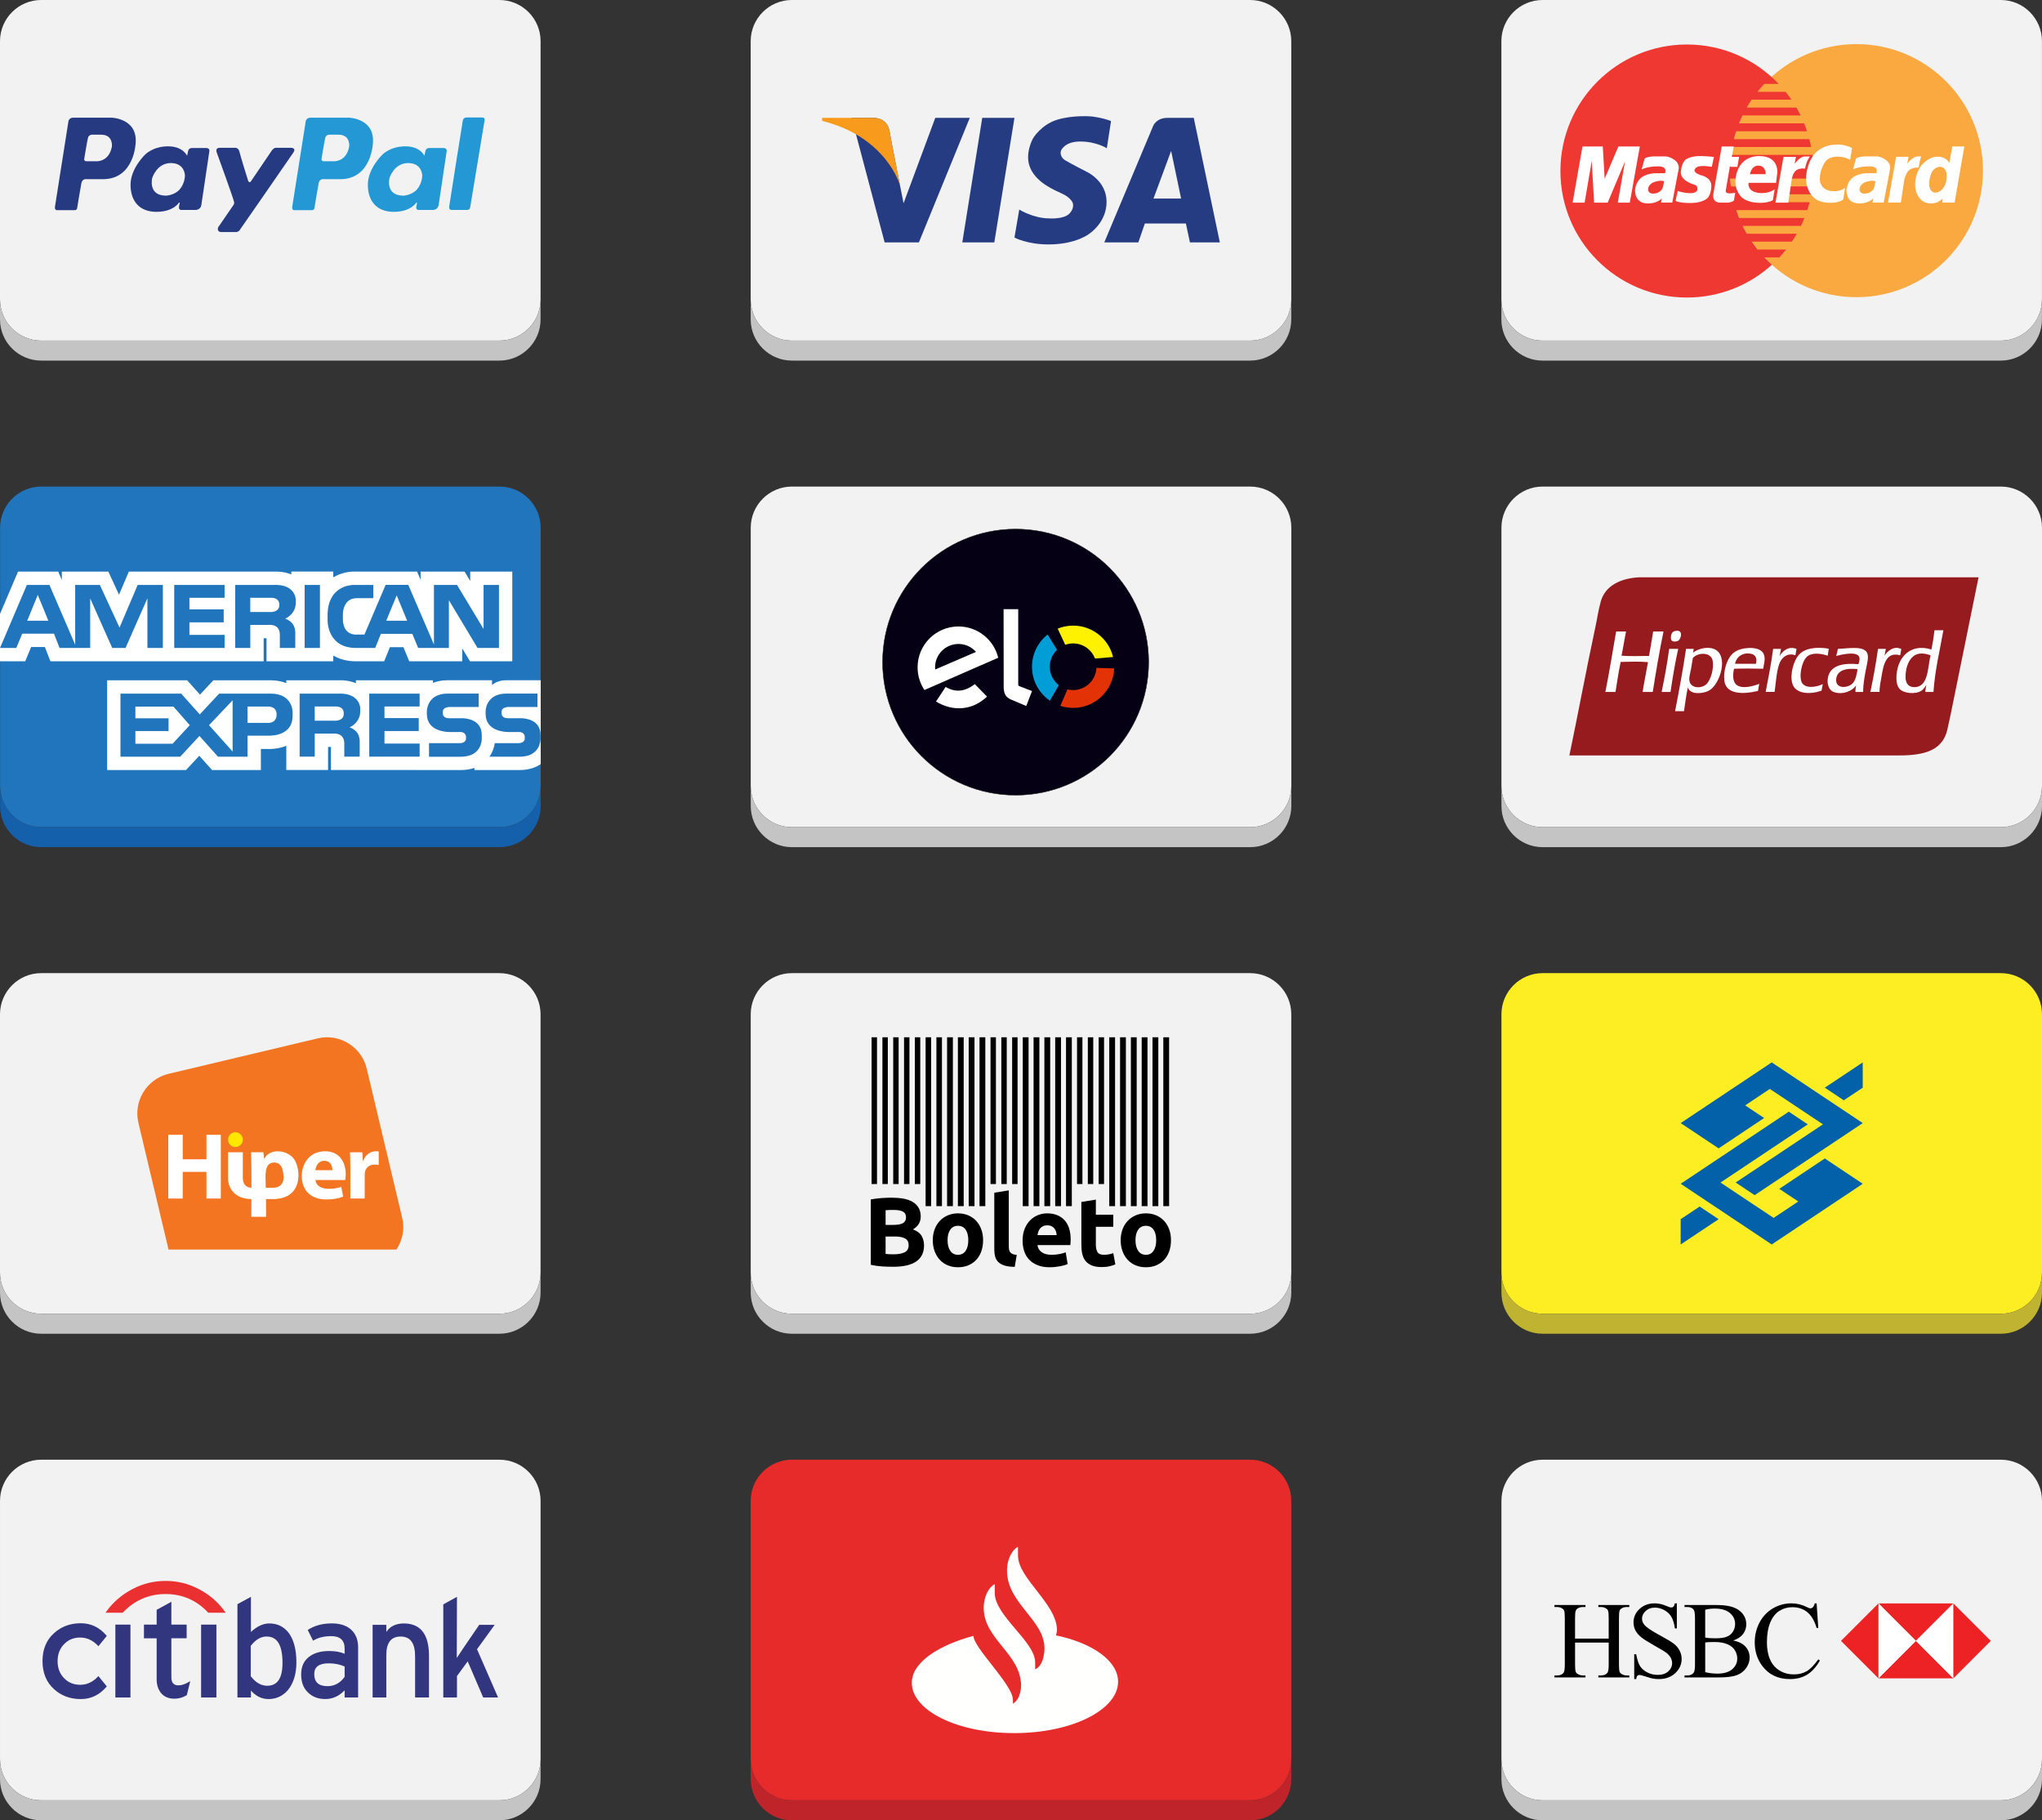 <?xml version="1.0" encoding="utf-8"?>
<!-- Generator: Adobe Illustrator 16.0.0, SVG Export Plug-In . SVG Version: 6.00 Build 0)  -->
<!DOCTYPE svg PUBLIC "-//W3C//DTD SVG 1.1//EN" "http://www.w3.org/Graphics/SVG/1.1/DTD/svg11.dtd">
<svg version="1.1" id="Layer_1" xmlns="http://www.w3.org/2000/svg" xmlns:xlink="http://www.w3.org/1999/xlink" x="0px" y="0px"
	 width="377.742px" height="336.7px" viewBox="0 0 377.742 336.7" enable-background="new 0 0 377.742 336.7" xml:space="preserve">
<rect x="0" y="0" width="377.742" height="336.7" fill="#333333" stroke="none"/>
<g>
	<g>
		<path fill="#F2F2F2" d="M146.473,63h84.789c4.183,0,7.605-3.423,7.605-7.605V7.605c0-4.184-3.423-7.605-7.605-7.605h-84.789
			c-4.183,0-7.605,3.422-7.605,7.605v47.789C138.867,59.577,142.29,63,146.473,63z"/>
		<path fill="#C4C4C4" d="M231.261,63h-84.789c-4.183,0-7.605-3.423-7.605-7.605v3.699c0,4.184,3.423,7.605,7.605,7.605h84.789
			c4.183,0,7.605-3.422,7.605-7.605v-3.699C238.867,59.577,235.444,63,231.261,63z"/>
	</g>
	<g>
		<path fill="#263C82" d="M179.395,21.802l-9.412,23.03h-6.338l-6.102-23.03h4.024c0,0,2.526-0.146,2.977,2.456
			c0.4,2.322,2.602,13.338,2.602,13.338l5.865-15.794H179.395z"/>
		<path fill="#F89A1C" d="M166.481,34.258c-0.682-3.441-1.68-8.511-1.938-10c-0.382-2.214-2.268-2.438-2.821-2.456h-0.155h-4.024
			h-5.463v0.558C164.034,25.339,166.48,34.257,166.481,34.258z"/>
		<polygon fill="#263C82" points="181.701,21.802 178.012,44.832 183.936,44.832 187.661,21.801 		"/>
		<path fill="#263C82" d="M187.661,43.945l0.887-5.18c0,0,2.625,1.632,5.569,1.632c0,0,2.589,0.189,3.653-0.839
			c1.064-1.029,0.674-2.011,0.674-2.011s-0.283-0.934-1.892-1.69c-1.608-0.757-4.671-1.998-5.913-4.659
			c-1.242-2.66,0.461-5.616,0.461-5.616s1.466-2.507,4.446-3.43c2.979-0.922,6.385-0.614,6.385-0.614s1.987,0.213,3.595,0.852
			l-0.779,5.037c0,0-1.939-1.254-4.919-1.254c-2.98,0-3.571,1.727-3.571,1.727s-0.384,1.053,0.875,1.798
			c1.169,0.691,3.902,2.081,3.902,2.081s3.617,1.632,3.666,5.486c0.048,3.854-3.146,5.936-3.146,5.936s-2.412,2.011-7.615,2.011
			C190.014,45.211,187.661,43.945,187.661,43.945z"/>
		<path fill="#263C82" d="M220.829,21.802c0,0-2.785,0-4.877,0c-2.094,0-2.644,1.516-2.644,1.516l-9.028,21.515h6.297l1.206-3.494
			h7.592l0.745,3.494h5.533L220.829,21.802z M213.38,36.727l3.264-8.815l1.844,8.815H213.38z"/>
	</g>
</g>
<g>
	<path fill="#F2F2F2" d="M285.339,63h84.79c4.184,0,7.604-3.423,7.604-7.605V7.605c0-4.184-3.422-7.605-7.604-7.605h-84.79
		c-4.184,0-7.605,3.422-7.605,7.605v47.789C277.733,59.577,281.156,63,285.339,63z"/>
	<path fill="#C4C4C4" d="M370.129,63h-84.79c-4.184,0-7.605-3.423-7.605-7.605v3.699c0,4.184,3.423,7.605,7.605,7.605h84.79
		c4.184,0,7.604-3.422,7.604-7.605v-3.699C377.734,59.577,374.313,63,370.129,63z"/>
	<g>
		<circle fill="#FAA840" cx="343.414" cy="31.566" r="23.404"/>
		<path fill="#EF3832" d="M335.413,33.027c0.027-0.462,0.043-0.926,0.043-1.395c0-0.021,0-0.043,0-0.064l-0.051-1.459
			c-0.03-0.49-0.076-0.977-0.137-1.459h-15.072c0.063-0.491,0.14-0.978,0.229-1.459h14.607c-0.096-0.491-0.203-0.979-0.328-1.458
			H320.75c0.126-0.493,0.271-0.979,0.428-1.459h13.098c-0.164-0.494-0.344-0.98-0.539-1.459h-12.024
			c0.198-0.495,0.415-0.981,0.646-1.459h10.728c-0.242-0.497-0.503-0.983-0.779-1.459h-9.174c0.287-0.498,0.593-0.984,0.914-1.459
			h7.34c-0.345-0.501-0.705-0.987-1.084-1.459h-5.18c0.401-0.504,0.824-0.99,1.267-1.459h2.64c-4.265-4.49-10.292-7.29-16.974-7.29
			c-12.926,0-23.403,10.478-23.403,23.402c0,12.926,10.479,23.402,23.403,23.402c6.051,0,11.566-2.297,15.722-6.066
			c-0.479-0.432-0.944-0.883-1.388-1.354h2.759c0.439-0.469,0.859-0.955,1.258-1.458h-5.282c-0.377-0.472-0.735-0.958-1.076-1.459
			h7.428c0.32-0.474,0.623-0.961,0.908-1.459h-9.25c-0.273-0.476-0.531-0.962-0.773-1.459h10.791
			c0.23-0.478,0.443-0.964,0.641-1.458h-12.077c-0.193-0.479-0.371-0.966-0.533-1.459h13.139c0.156-0.48,0.299-0.967,0.424-1.459
			h-5.09c-0.123-0.48-0.229-0.968-0.322-1.459h5.73c0.09-0.482,0.166-0.969,0.225-1.459h-5.268v-1.459L335.413,33.027
			L335.413,33.027z M322.721,34.486h-2.523c-0.06-0.481-0.104-0.969-0.134-1.459h2.657V34.486z"/>
		<polygon fill="#FFFFFF" points="290.913,37.478 292.737,27.094 296.491,27.094 296.841,33.065 299.378,27.094 303.345,27.094 
			301.49,37.478 299.271,37.478 300.608,29.859 297.402,37.478 294.88,37.478 294.454,29.753 293.132,37.478 		"/>
		<path fill="#FFFFFF" d="M309.793,29.606c-0.934-0.669-1.683-0.68-1.683-0.68h-2.239c0,0-0.628,0.041-1.073,0.152
			c-0.445,0.111-0.566,0.264-0.566,0.264l-0.558,1.996c0,0,1.013-0.567,2.999-0.567c1.984,0,1.307,1.276,1.307,1.276h-1.429
			c0,0-1.643-0.102-2.807,0.709c-1.166,0.811-1.276,2.319-1.276,2.319s-0.242,2.554,2.351,2.554c0,0,1.632,0.081,2.594-0.933
			l-0.142,0.78h2.076l1.186-6.22C310.531,31.258,310.726,30.274,309.793,29.606z M307.614,34.61c0,0-0.264,1.196-1.862,1.196
			c0,0-0.871,0.04-0.871-0.791c0-0.83,0.871-1.235,0.871-1.235s0.688-0.345,1.538-0.345c0,0,0.567,0,0.537,0.172L307.614,34.61z"/>
		<path fill="#FFFFFF" d="M317.06,29.031l-0.402,1.823c0,0-1.025-0.145-1.497-0.145s-1.321-0.007-1.626,0.563
			c0,0-0.502,0.585,1.041,1.117c0,0,2.066,0.372,1.998,2.052c-0.067,1.679-0.736,2.219-0.736,2.219s-0.835,0.889-3.115,0.889
			c-2.279,0-2.767-0.41-2.767-0.41l0.396-1.809c0,0,1.185,0.402,2.37,0.402c1.185,0,1.261-0.623,1.261-0.623
			s0.138-0.691-0.379-0.873c-0.518-0.183-2.805-0.859-2.668-2.492c0.137-1.634,0.844-2.181,0.844-2.181s0.859-0.783,3.102-0.692
			C314.879,28.871,316.329,28.927,317.06,29.031z"/>
		<path fill="#FFFFFF" d="M318.494,27.094l-1.58,8.955c0,0-0.223,1.429,1.357,1.429h1.418c0,0,0.771-0.071,1.064-0.396l0.242-1.438
			c0,0-0.345,0.121-1.095,0.121c-0.749,0-0.668-0.477-0.668-0.477l0.779-4.538c0,0,0.062,0.111,0.346,0.111c0.283,0,1.034,0,1.034,0
			l0.324-1.854h-1.35l0.354-1.915h-2.228V27.094z"/>
		<path fill="#FFFFFF" d="M325.493,28.871c0,0-3.001-0.25-4.103,2.743c-1.104,2.993,0.646,4.719,0.646,4.719
			s0.866,1.178,3.519,1.178c0,0,1.422,0.068,2.401-0.479l0.337-2.013c0,0-0.898,0.698-2.357,0.698c0,0-2.675,0.13-2.484-1.898h5.09
			c0,0,0.189-1.437,0.236-1.885C328.822,31.485,328.807,28.871,325.493,28.871z M326.618,32.215h-2.895c0,0,0.235-1.58,1.527-1.58
			C326.718,30.635,326.618,32.215,326.618,32.215z"/>
		<path fill="#FFFFFF" d="M328.436,37.478l1.488-8.459h2.301l-0.254,1.327c0,0,0.912-1.408,1.904-1.408h0.922
			c0,0-0.668,0.892-0.892,2.259c0,0-0.709-0.182-1.51,0.229c-0.801,0.411-0.963,1.858-0.963,1.858l-0.629,4.194H328.436z"/>
		<path fill="#FFFFFF" d="M341.307,34.737l-0.318,2.128c0,0-0.533,0.648-2.463,0.648s-2.766-0.785-2.766-0.785
			s-2.781-1.869-1.142-6.413c1.644-4.544,6.476-3.465,6.476-3.465s0.813,0.183,1.512,0.509l-0.363,2.211c0,0-0.959-0.6-2.371-0.6
			c-1.414,0-2.082,0.774-2.082,0.774s-1.088,1.284-1.141,3.199s1.559,2.279,1.559,2.279S340.016,35.778,341.307,34.737z"/>
		<path fill="#FFFFFF" d="M348.9,29.606c-0.932-0.669-1.682-0.68-1.682-0.68h-2.24c0,0-0.627,0.041-1.074,0.152
			c-0.444,0.111-0.565,0.264-0.565,0.264l-0.558,1.996c0,0,1.013-0.567,2.998-0.567c1.986,0,1.308,1.276,1.308,1.276h-1.429
			c0,0-1.641-0.102-2.807,0.709s-1.277,2.319-1.277,2.319s-0.242,2.554,2.353,2.554c0,0,1.631,0.081,2.594-0.933l-0.144,0.78h2.078
			l1.185-6.22C349.639,31.258,349.831,30.274,348.9,29.606z M346.723,34.61c0,0-0.264,1.196-1.865,1.196c0,0-0.871,0.04-0.871-0.791
			c0-0.83,0.871-1.235,0.871-1.235s0.689-0.345,1.541-0.345c0,0,0.566,0,0.535,0.172L346.723,34.61z"/>
		<path fill="#FFFFFF" d="M349.264,37.46l1.49-8.459h2.301l-0.254,1.327c0,0,0.881-1.408,2.098-1.408h0.486
			c0,0-0.244,0.706-0.467,2.074c0,0-0.912-0.081-1.607,0.371c-0.754,0.491-1.047,1.9-1.047,1.9l-0.629,4.194L349.264,37.46
			L349.264,37.46z"/>
		<path fill="#FFFFFF" d="M361.139,27.094l-0.531,3.055c0,0-0.502-1.171-2.197-1.171c-1.692,0-2.955,1.589-2.955,1.589
			s-1.186,1.443-1.186,3.586s1.359,3.009,1.359,3.009s0.614,0.47,1.559,0.47c0.941,0,1.443-0.355,1.443-0.355s0.325-0.205,0.76-0.54
			l-0.129,0.742l2.315-0.018l1.796-10.366L361.139,27.094L361.139,27.094z M359.648,34.524c-0.623,1.103-1.633,1.109-1.633,1.109
			s-0.76,0.068-1.058-0.95c-0.348-1.197,0.373-2.78,0.373-2.78s0.523-1.049,1.55-1.049s1.2,1.216,1.2,1.216
			S360.271,33.423,359.648,34.524z"/>
	</g>
</g>
<g>
	<path fill="#F2F2F2" d="M7.605,63h84.789c4.185,0,7.605-3.423,7.605-7.605V7.605C100,3.422,96.578,0,92.395,0H7.605
		C3.423,0,0,3.422,0,7.605v47.789C0,59.577,3.423,63,7.605,63z"/>
	<path fill="#C4C4C4" d="M92.395,63H7.605C3.423,63,0,59.577,0,55.395v3.699c0,4.184,3.423,7.605,7.604,7.605h84.789
		c4.185,0,7.605-3.422,7.605-7.605v-3.699C100,59.577,96.578,63,92.395,63z"/>
	<g>
		<path fill="#263A82" d="M20.639,21.764c0,0-6.32,0-7.072,0s-0.894,0.589-0.894,0.589s-2.397,15.2-2.499,15.851
			c-0.103,0.651,0.305,0.671,0.305,0.671h3.354c0.468,0,0.468-0.548,0.468-0.548s0.568-3.537,0.752-4.431
			c0.183-0.895,0.895-0.752,0.895-0.752h3.089c5.833,0,6.057-6.687,6.057-6.687C25.465,21.885,20.639,21.764,20.639,21.764z
			 M20.7,27.107c-0.55,2.967-2.987,2.724-2.987,2.724h-1.688c-0.608,0-0.426-0.569-0.426-0.569s0.527-3.17,0.67-3.76
			c0.144-0.589,0.732-0.589,0.732-0.589h1.707C20.984,24.913,20.7,27.107,20.7,27.107z"/>
		<path fill="#263A82" d="M38.127,27.375c-0.824,0-2.592,0-2.592,0s-0.609-0.033-0.731,0.545c-0.122,0.58-0.198,0.9-0.198,0.9
			s-0.717-1.754-3.521-1.754c-2.806,0-4.253,1.54-4.253,1.54s-2.683,2.546-2.683,5.563s1.631,5.014,4.785,5.014
			c3.155,0,4.131-1.66,4.131-1.66s0.023-0.064,0.088-0.058c0.097,0.011,0.096,0.058,0.096,0.058l-0.139,0.716
			c0,0-0.112,0.595,0.442,0.595h2.713c0,0,0.854-0.062,0.977-0.885c0.121-0.822,1.463-9.815,1.463-9.815
			S38.949,27.375,38.127,27.375z M33.303,34.959c-0.935,1.157-2.568,1.232-2.568,1.232c-3.399,0-2.584-3.248-2.584-3.248
			s0.832-2.782,3.445-2.782s2.613,2.301,2.613,2.301S34.238,33.801,33.303,34.959z"/>
		<path fill="#263A82" d="M40.626,27.342h2.851c0,0,0.641-0.076,0.822,0.746c0.184,0.823,1.586,5.289,1.586,5.289
			s0.091,0.32,0.289,0.32s0.365-0.336,0.365-0.336l3.705-5.471c0,0,0.364-0.549,0.762-0.549c0.396,0,2.881,0,2.881,0
			s0.944,0.015,0.396,0.854c-0.549,0.838-9.938,14.357-9.938,14.357s-0.198,0.365-0.716,0.365c-0.52,0-2.805,0-2.805,0
			s-0.442-0.03-0.52-0.441c-0.076-0.412,0.259-0.732,0.259-0.732l2.584-3.764c0,0,0.177-0.178,0.177-0.534
			c0-0.355-3.228-9.241-3.228-9.241S39.732,27.342,40.626,27.342z"/>
		<path fill="#2398D5" d="M64.535,21.764c0,0-6.32,0-7.072,0s-0.896,0.589-0.896,0.589s-2.397,15.2-2.5,15.851
			c-0.102,0.651,0.307,0.671,0.307,0.671h3.353c0.468,0,0.468-0.548,0.468-0.548s0.569-3.537,0.752-4.431
			c0.184-0.895,0.895-0.752,0.895-0.752h3.09c5.832,0,6.056-6.687,6.056-6.687C69.361,21.885,64.535,21.764,64.535,21.764z
			 M64.596,27.107c-0.549,2.967-2.987,2.724-2.987,2.724h-1.687c-0.609,0-0.427-0.569-0.427-0.569s0.527-3.17,0.671-3.76
			c0.143-0.589,0.73-0.589,0.73-0.589h1.707C64.881,24.913,64.596,27.107,64.596,27.107z"/>
		<path fill="#2398D5" d="M82.021,27.375c-0.821,0-2.59,0-2.59,0s-0.61-0.033-0.731,0.545c-0.121,0.58-0.197,0.9-0.197,0.9
			s-0.717-1.754-3.521-1.754c-2.804,0-4.252,1.54-4.252,1.54s-2.684,2.546-2.684,5.563s1.631,5.014,4.787,5.014
			c3.153,0,4.13-1.66,4.13-1.66s0.022-0.064,0.089-0.058c0.094,0.011,0.094,0.058,0.094,0.058l-0.137,0.716
			c0,0-0.114,0.595,0.441,0.595h2.713c0,0,0.854-0.062,0.977-0.885c0.121-0.822,1.463-9.815,1.463-9.815
			S82.846,27.375,82.021,27.375z M77.199,34.959c-0.937,1.157-2.568,1.232-2.568,1.232c-3.4,0-2.584-3.248-2.584-3.248
			s0.832-2.782,3.445-2.782c2.612,0,2.612,2.301,2.612,2.301S78.135,33.801,77.199,34.959z"/>
		<path fill="#2398D5" d="M86.971,38.387l2.662-16.075c0,0,0.209-0.579-0.508-0.579s-2.847,0-2.847,0s-0.549-0.03-0.67,0.579
			c-0.123,0.61-2.521,15.953-2.521,15.953s-0.097,0.569,0.509,0.569c0.604,0,2.774,0,2.774,0S86.889,38.877,86.971,38.387z"/>
	</g>
</g>
<g>
	<path fill="#2075BC" d="M7.625,153h84.789c4.184,0,7.604-3.422,7.604-7.605V97.605c0-4.182-3.422-7.605-7.604-7.605H7.625
		c-4.184,0-7.605,3.424-7.605,7.605v47.789C0.02,149.578,3.442,153,7.625,153z"/>
	<path fill="#1560AB" d="M92.414,153H7.625c-4.184,0-7.605-3.422-7.605-7.605v3.699c0,4.184,3.423,7.605,7.605,7.605h84.789
		c4.184,0,7.604-3.423,7.604-7.605v-3.699C100.02,149.578,96.598,153,92.414,153z"/>
	<g>
		<path fill="#FFFFFF" d="M51.664,111.978v-0.283c0,0,0.017-1.12-1.482-1.12c-1.498,0-3.887,0-3.887,0v2.629h3.93
			C50.225,113.203,51.664,113.174,51.664,111.978z"/>
		<polygon fill="#FFFFFF" points="6.99,110.033 5.037,114.812 8.942,114.812 		"/>
		<polygon fill="#FFFFFF" points="73.383,110.125 71.447,114.817 75.318,114.817 		"/>
		<path fill="#FFFFFF" d="M0,122.317h0.002h3.015h1.647l0.631-1.521l0.465-1.121H8.3l0.416,1.07l0.611,1.571h1.688h5.669h2.466
			v-0.017l0.008,0.017h1.604h2.466h1.609h2.433h2.494h0.365h2.102h0.365h8.449h0.502h1.964h0.503h2.291h2.467v-2.465v-1.797h0.531
			v1.797v2.465h2.466h2.121h0.73h1.734h0.73h2.102h2.466v-1.06c1.108,0.654,2.436,1.021,3.932,1.06h0.033h0.031h3.757h1.664
			l0.623-1.543l0.429-1.06h2.508l0.442,1.076l0.63,1.525h1.65h0.456h2.467h0.273h2.49h1.257h1.208v-2.391l0.718,1.195l0.718,1.194
			h1.396h3.962h2.466v-2.465v-11.658v-2.467h-2.466h-2.843h-2.468v1.744l-0.33-0.55l-0.719-1.194h-1.395h-4.271h-2.467v1.521
			l-0.012-0.029l-0.644-1.491h-1.623h-4.016h-2.467H65.66c-0.038,0-0.089-0.002-0.148-0.002l0,0c-1.104,0-2.546,0.286-3.86,1.069
			v-1.069h-2.466h-2.832h-2.466v0.528c-0.694-0.289-1.512-0.479-2.468-0.522l-0.06-0.004h-0.057h-7.293h-0.503h-1.964h-0.502h-8.449
			h-0.365h-2.102h-0.365h-4.293h-1.63l-0.638,1.504l-1.183,2.772l-1.314-2.844l-0.662-1.432h-1.576h-4.557h-2.467v1.561
			l-0.028-0.068l-0.643-1.491H9.147H4.969h-1.63l-0.639,1.5L0,113.565V122.317z M60.602,114.806v-1.349
			c0.208-5.047,4.216-5.266,4.91-5.266c0.065,0,0.102,0.002,0.102,0.002h3.435v2.447c0,0-0.428,0-3.039,0
			c-2.612,0-2.578,2.936-2.578,2.936v0.908c0,2.705,1.864,2.9,2.4,2.9c0.09,0,0.143-0.006,0.143-0.006h1.439l3.922-9.187h4.194
			l4.744,11.021v-0.362v-10.658h4.271l4.91,8.151v-8.151h2.843v11.658h-3.962l-5.297-8.826v8.826h-5.688l-1.073-2.604h-5.822
			l-1.051,2.604h-3.757C60.51,119.715,60.602,114.806,60.602,114.806z M56.354,108.192h2.832v11.66h-2.832V108.192z M43.509,108.194
			h7.796c3.416,0.16,3.416,2.738,3.416,2.738v0.504c0,2.235-1.986,3.006-1.986,3.006s0.521,0.062,1.217,0.736
			c0.692,0.678,0.668,1.817,0.668,1.817v2.855h-2.853c0,0,0-0.34,0-2.422c0-1.689-1.307-1.85-1.796-1.85
			c-0.113,0-0.182,0.01-0.182,0.01h-3.486v4.262h-2.794V108.194z M32.229,108.194h9.316v2.38h-6.502v2.147h6.336v2.397h-6.336v2.312
			h6.502v2.422h-9.316V108.194z M4.969,108.194h4.179l4.762,11.07v-11.07h4.557l3.646,7.886l3.356-7.886h4.658v11.658h-2.859v-9.187
			l-4.042,9.187H20.76l-4.076-9.168v9.168h-5.669l-1.028-2.646H4.112l-1.096,2.646H0.002L4.969,108.194z"/>
		<path fill="#FFFFFF" d="M100.018,125.824H99.42h-5.745c-1.182,0-2.028,0.352-2.657,0.893v-0.893h-2.467h-5.746
			c-1.053,0-1.95,0.184-2.714,0.485v-0.476h-2.466h-9.317h-2.466v0.539c-0.701-0.297-1.53-0.492-2.502-0.537l-0.06-0.002h-0.057
			h-7.796h-2.466v0.525c-0.767-0.313-1.717-0.525-2.89-0.525H40.54h-1.073l-0.73,0.785l-1.741,1.869l-1.638-1.832l-0.733-0.822
			H33.52H22.283h-2.467v2.465v11.67v2.466h2.467h11.053h1.075l0.73-0.787l1.724-1.854l1.633,1.822l0.733,0.819h1.104h5.458h2.466
			v-2.466v-1.428h1.415c0.044,0.002,0.105,0.002,0.185,0.002c0.647,0,1.861-0.082,3.104-0.596v2.01v2.467h2.466h2.794h2.467v-2.467
			v-1.795h0.531v1.795v2.467h2.466h2.853h2.466l0,0h7.899l-0.008,0.011h2.467h5.892c0.994,0,1.822-0.158,2.512-0.401v0.401h2.467
			h5.893c1.779,0,3.036-0.509,3.894-1.097v-15.514H100.018z M54.127,131.713v0.742c0,3.439-3.521,3.623-4.27,3.623
			c-0.089,0-0.139-0.004-0.139-0.004h-3.927v3.896h-5.458l-3.438-3.837l-3.563,3.837H22.283v-11.671h11.234l3.438,3.849l3.585-3.849
			c0,0,5.424,0,9.534,0C54.184,128.299,54.127,131.713,54.127,131.713z M66.641,131.543c0,2.234-1.986,3.004-1.986,3.004
			s0.522,0.062,1.217,0.738c0.692,0.676,0.668,1.816,0.668,1.816v2.855h-2.853c0,0,0-0.34,0-2.42c0-1.691-1.307-1.851-1.796-1.851
			c-0.113,0-0.182,0.008-0.182,0.008h-3.486v4.263h-2.794v-11.658h7.796c3.416,0.16,3.416,2.738,3.416,2.738V131.543z
			 M77.625,130.679h-6.503v2.147h6.337v2.398h-6.337v2.313h6.503v2.42h-9.317v-11.658h9.317V130.679z M89.116,136.742
			c0,0,0.033,3.229-3.862,3.229c-3.896,0-5.892,0-5.892,0v-2.51h5.806c0,0,1.033-0.055,1.033-0.838v-0.441
			c0,0-0.107-0.779-0.985-0.779s-1.819,0-1.819,0s-0.057,0.002-0.155,0.002c-0.786,0-4.279-0.178-4.279-3.355v-0.573
			c0,0,0.051-3.185,3.844-3.185c3.794,0,5.746,0,5.746,0v2.482h-5.395c0,0-0.002,0-0.003,0c-0.06,0-1.235,0.012-1.235,0.873v0.4
			c0,0,0.006,0.805,1.151,0.805c1.148,0,2.164,0,2.164,0s0.063-0.004,0.175-0.004c0.756,0,3.708,0.186,3.708,3.107L89.116,136.742
			L89.116,136.742z M96.124,139.969c-3.026,0-4.899,0-5.589,0c0.646-0.918,0.896-1.862,0.989-2.51h4.514
			c0,0,1.031-0.055,1.031-0.838v-0.44c0,0-0.106-0.779-0.983-0.779c-0.879,0-1.82,0-1.82,0s-0.057,0.002-0.156,0.002
			c-0.784,0-4.278-0.178-4.278-3.354v-0.574c0,0,0.051-3.184,3.845-3.184s5.745,0,5.745,0v2.481h-5.396c0,0,0,0-0.002,0
			c-0.059,0-1.235,0.013-1.235,0.873v0.399c0,0,0.006,0.806,1.152,0.806c1.147,0,2.163,0,2.163,0s0.064-0.004,0.174-0.004
			c0.757,0,3.709,0.187,3.709,3.106v0.787C99.986,136.742,100.02,139.969,96.124,139.969z"/>
		<path fill="#FFFFFF" d="M49.691,130.687c-0.019,0-0.027,0-0.027,0h-3.883v3.024h3.996c0,0,1.394-0.012,1.394-1.553
			C51.17,130.744,49.898,130.687,49.691,130.687z"/>
		<path fill="#FFFFFF" d="M62.102,130.679c-1.498,0-3.887,0-3.887,0v2.629h3.93c0,0,1.439-0.024,1.439-1.226v-0.283
			C63.584,131.799,63.601,130.679,62.102,130.679z"/>
		<polygon fill="#FFFFFF" points="25.047,130.699 25.047,132.869 31.178,132.869 31.178,135.219 25.047,135.219 25.047,137.572 
			31.92,137.572 35.105,134.135 32.08,130.699 		"/>
		<polygon fill="#FFFFFF" points="43.029,139.01 43.029,129.535 38.668,134.135 		"/>
	</g>
</g>
<g>
	<g>
		<path fill="#F2F2F2" d="M7.607,333h84.789c4.183,0,7.605-3.422,7.605-7.605v-47.79c0-4.183-3.423-7.605-7.605-7.605H7.607
			c-4.183,0-7.605,3.423-7.605,7.605v47.79C0.001,329.579,3.424,333,7.607,333z"/>
		<path fill="#C4C4C4" d="M92.395,333H7.606C3.423,333,0,329.579,0,325.395v3.699c0,4.184,3.423,7.605,7.605,7.605h84.789
			c4.183,0,7.605-3.423,7.605-7.605v-3.699C100.001,329.579,96.577,333,92.395,333z"/>
	</g>
	<g>
		<path fill="#32367F" d="M53.36,301.973c-0.881-1.102-2.056-1.689-3.562-1.689c-1.139,0-2.276,0.551-3.378,1.579v-6.499
			l-2.497,1.358v17.259h2.497v-1.285c0.881,1.027,1.981,1.578,3.268,1.578c1.432,0,2.644-0.586,3.563-1.652
			c1.028-1.248,1.579-2.973,1.579-5.141C54.829,305.057,54.315,303.221,53.36,301.973L53.36,301.973z M46.384,304.434
			c0.918-1.176,1.873-1.727,2.938-1.727c1.983,0,2.938,1.615,2.938,4.883c0,2.791-0.918,4.223-2.828,4.223
			c-1.138,0-2.13-0.586-3.048-1.762V304.434L46.384,304.434z"/>
		<path fill="#32367F" d="M57.912,303.478c0.955-0.587,2.094-0.845,3.377-0.845c1.617,0,2.462,0.771,2.462,2.277v0.991
			c-0.735-0.329-1.69-0.514-2.864-0.514c-1.579,0-2.791,0.364-3.709,1.063c-0.991,0.772-1.468,1.838-1.468,3.27
			c0,1.543,0.477,2.68,1.468,3.525c0.809,0.696,1.8,1.026,3.012,1.026c1.359,0,2.534-0.551,3.563-1.614v1.319h2.496v-9.215
			c0-1.47-0.44-2.571-1.358-3.38c-0.844-0.733-2.02-1.102-3.524-1.102c-1.727,0-3.194,0.403-4.442,1.213L57.912,303.478
			L57.912,303.478z M63.752,308.252v1.91c-0.809,1.139-1.873,1.725-3.159,1.725c-1.652,0-2.46-0.734-2.46-2.238
			c0-1.324,0.881-1.984,2.68-1.984C61.951,307.665,62.944,307.885,63.752,308.252L63.752,308.252z"/>
		<path fill="#32367F" d="M71.463,300.542h-2.534v13.439h2.534v-7.857c0-2.276,0.882-3.416,2.644-3.416
			c1.799,0,2.681,1.213,2.681,3.672v7.603h2.57v-7.711c0-4.003-1.579-5.985-4.663-5.985c-1.469,0-2.57,0.551-3.23,1.58
			L71.463,300.542L71.463,300.542z"/>
		<polygon fill="#32367F" points="88.648,300.542 85.967,304.471 84.497,306.674 84.534,295.364 82.002,296.758 82.002,313.981 
			84.534,313.981 84.534,310.016 86.518,307.297 89.383,313.981 92.136,313.981 88.242,305.057 91.512,300.542 		"/>
		<polygon fill="#32367F" points="24.132,300.504 21.341,300.504 21.341,313.981 24.132,313.981 		"/>
		<path fill="#32367F" d="M26.629,300.504v2.533h2.35v7.602c0,1.027,0.294,1.91,0.845,2.57c0.552,0.625,1.322,0.955,2.203,0.992
			c0.991,0.037,1.836-0.222,2.46-0.625h0.037l0.037-0.037l0.587-2.388l0.037-0.185l-0.146,0.074
			c-0.771,0.478-1.396,0.697-2.056,0.697c-0.845,0-1.285-0.477-1.285-1.506v-7.197h2.827v-2.533h-2.827v-4.223l-2.681,1.469H28.98
			v2.754h-2.351V300.504z"/>
		<polygon fill="#32367F" points="40.031,300.504 37.203,300.504 37.203,313.981 40.031,313.981 		"/>
		<path fill="#32367F" d="M14.951,300.249c-1.982,0-3.636,0.623-4.957,1.836c-1.432,1.285-2.13,3.01-2.13,5.179
			c0,2.129,0.698,3.894,2.13,5.176c1.322,1.213,2.975,1.836,4.957,1.836c1.873,0,3.488-0.771,4.773-2.313l0.037-0.037l-0.037-0.036
			l-1.469-1.8l-0.073-0.071l-0.037,0.071c-0.955,1.029-2.056,1.543-3.304,1.543c-1.212,0-2.204-0.403-3.012-1.248
			c-0.771-0.809-1.175-1.836-1.175-3.12c0-1.285,0.403-2.313,1.175-3.122c0.809-0.846,1.8-1.249,3.012-1.249
			c1.248,0,2.35,0.515,3.304,1.543l0.037,0.071l0.073-0.071l1.469-1.8l0.037-0.037l-0.037-0.037
			C18.44,301.019,16.824,300.249,14.951,300.249L14.951,300.249z"/>
		<path fill="#EA3030" d="M22.736,298.264c2.167-2.276,4.812-3.415,7.896-3.415s5.729,1.139,7.857,3.415l0.073,0.037h3.158
			l-0.11-0.184c-1.248-1.764-2.864-3.158-4.847-4.188c-1.946-1.028-3.966-1.506-6.132-1.506c-2.13,0-4.187,0.478-6.132,1.506
			c-1.946,1.027-3.6,2.424-4.848,4.188l-0.109,0.184h3.157L22.736,298.264L22.736,298.264z"/>
	</g>
</g>
<g>
	<g>
		<path fill="#F2F2F2" d="M285.349,333h84.788c4.185,0,7.605-3.422,7.605-7.605v-47.791c0-4.183-3.422-7.604-7.605-7.604h-84.788
			c-4.183,0-7.605,3.423-7.605,7.604v47.791C277.743,329.58,281.166,333,285.349,333z"/>
		<path fill="#C4C4C4" d="M370.137,333h-84.788c-4.183,0-7.605-3.421-7.605-7.605v3.699c0,4.184,3.423,7.605,7.605,7.605h84.788
			c4.185,0,7.605-3.422,7.605-7.605v-3.699C377.743,329.58,374.322,333,370.137,333z"/>
	</g>
	<g>
		<polygon fill="#ED2224" points="354.414,303.512 361.344,296.583 347.487,296.583 		"/>
		<polygon fill="#ED2224" points="354.414,303.512 361.344,310.442 347.487,310.442 		"/>
		<polygon fill="#FFFFFF" points="354.414,303.512 347.487,296.583 347.487,310.442 		"/>
		<polygon fill="#FFFFFF" points="354.414,303.512 361.344,296.583 361.344,310.442 		"/>
		<polygon fill="#ED2224" points="368.272,303.512 361.344,296.583 361.344,310.442 		"/>
		<polygon fill="#ED2224" points="340.557,303.512 347.487,296.583 347.487,310.442 		"/>
		<path fill="#010101" d="M291.363,303.087h6.224v-3.833c0-0.684-0.044-1.135-0.128-1.352c-0.067-0.164-0.206-0.309-0.415-0.424
			c-0.283-0.158-0.583-0.235-0.9-0.235h-0.472v-0.368h5.728v0.368h-0.476c-0.313,0-0.614,0.071-0.896,0.225
			c-0.213,0.104-0.354,0.267-0.432,0.479c-0.074,0.216-0.11,0.65-0.11,1.308v8.647c0,0.676,0.039,1.125,0.128,1.342
			c0.063,0.164,0.198,0.307,0.404,0.422c0.29,0.16,0.594,0.24,0.907,0.24h0.477v0.365h-5.729v-0.365h0.472
			c0.546,0,0.948-0.162,1.197-0.484c0.166-0.209,0.247-0.717,0.247-1.52v-4.082h-6.224v4.082c0,0.676,0.043,1.125,0.128,1.342
			c0.067,0.164,0.206,0.307,0.418,0.422c0.283,0.16,0.58,0.24,0.896,0.24h0.486v0.365h-5.74v-0.365h0.472
			c0.554,0,0.955-0.162,1.207-0.484c0.155-0.209,0.236-0.717,0.236-1.52v-8.647c0-0.684-0.044-1.135-0.128-1.353
			c-0.067-0.163-0.202-0.307-0.404-0.424c-0.29-0.157-0.593-0.234-0.909-0.234h-0.474v-0.368h5.738v0.368h-0.486
			c-0.316,0-0.614,0.07-0.896,0.225c-0.206,0.104-0.349,0.268-0.425,0.479c-0.081,0.216-0.122,0.649-0.122,1.308L291.363,303.087
			L291.363,303.087z"/>
		<path fill="#010101" d="M310.194,296.569v4.636h-0.364c-0.122-0.892-0.334-1.599-0.638-2.125
			c-0.308-0.528-0.745-0.948-1.313-1.254c-0.566-0.312-1.15-0.466-1.757-0.466c-0.685,0-1.25,0.209-1.698,0.627
			c-0.449,0.42-0.671,0.893-0.671,1.426c0,0.408,0.142,0.783,0.425,1.117c0.408,0.494,1.378,1.15,2.913,1.975
			c1.25,0.671,2.106,1.188,2.563,1.549c0.459,0.358,0.813,0.782,1.058,1.268c0.246,0.488,0.372,0.998,0.372,1.531
			c0,1.015-0.395,1.888-1.18,2.621c-0.789,0.736-1.801,1.104-3.038,1.104c-0.391,0-0.755-0.029-1.1-0.093
			c-0.202-0.03-0.626-0.151-1.268-0.356c-0.64-0.209-1.048-0.313-1.221-0.313c-0.165,0-0.293,0.05-0.392,0.148
			c-0.094,0.096-0.166,0.303-0.212,0.613h-0.364v-4.592h0.364c0.171,0.959,0.404,1.678,0.694,2.158
			c0.29,0.475,0.731,0.873,1.329,1.188c0.593,0.313,1.247,0.471,1.958,0.471c0.822,0,1.473-0.215,1.951-0.647
			c0.476-0.437,0.715-0.949,0.715-1.543c0-0.33-0.091-0.66-0.27-0.998c-0.183-0.336-0.466-0.646-0.847-0.937
			c-0.256-0.198-0.958-0.616-2.104-1.26s-1.959-1.155-2.443-1.538c-0.486-0.383-0.851-0.805-1.104-1.263
			c-0.25-0.464-0.374-0.972-0.374-1.524c0-0.961,0.368-1.785,1.105-2.48c0.738-0.694,1.677-1.043,2.815-1.043
			c0.711,0,1.468,0.173,2.263,0.523c0.366,0.165,0.63,0.246,0.777,0.246c0.172,0,0.313-0.052,0.421-0.15
			c0.108-0.105,0.196-0.313,0.265-0.619H310.194L310.194,296.569z"/>
		<path fill="#010101" d="M320.617,303.436c0.93,0.195,1.625,0.513,2.086,0.948c0.638,0.607,0.958,1.345,0.958,2.222
			c0,0.666-0.212,1.303-0.633,1.912c-0.422,0.61-0.998,1.051-1.733,1.332c-0.735,0.278-1.854,0.422-3.361,0.422h-6.32v-0.365h0.502
			c0.559,0,0.96-0.178,1.204-0.533c0.15-0.232,0.229-0.721,0.229-1.471v-8.656c0-0.831-0.094-1.352-0.286-1.567
			c-0.256-0.292-0.641-0.435-1.146-0.435h-0.502v-0.368h5.784c1.083,0,1.949,0.079,2.6,0.239c0.988,0.234,1.743,0.652,2.262,1.257
			c0.52,0.603,0.779,1.294,0.779,2.08c0,0.671-0.203,1.271-0.61,1.804C322.019,302.784,321.415,303.175,320.617,303.436
			L320.617,303.436z M315.442,302.899c0.245,0.047,0.521,0.08,0.836,0.104c0.313,0.022,0.657,0.033,1.031,0.033
			c0.961,0,1.687-0.103,2.168-0.312c0.484-0.205,0.855-0.524,1.112-0.953c0.255-0.427,0.384-0.895,0.384-1.402
			c0-0.782-0.318-1.449-0.958-2.003c-0.64-0.552-1.57-0.829-2.795-0.829c-0.661,0-1.251,0.07-1.78,0.217v5.145H315.442z
			 M315.442,309.301c0.765,0.18,1.52,0.266,2.263,0.266c1.192,0,2.1-0.268,2.727-0.805c0.624-0.535,0.938-1.199,0.938-1.988
			c0-0.52-0.143-1.021-0.425-1.5c-0.283-0.481-0.745-0.86-1.383-1.139c-0.637-0.275-1.429-0.414-2.369-0.414
			c-0.409,0-0.76,0.008-1.05,0.02c-0.29,0.013-0.521,0.035-0.7,0.068V309.301L315.442,309.301z"/>
		<path fill="#010101" d="M336.049,296.569l0.307,4.554h-0.307c-0.407-1.362-0.991-2.345-1.747-2.944
			c-0.758-0.599-1.665-0.897-2.727-0.897c-0.891,0-1.692,0.226-2.411,0.677c-0.718,0.452-1.28,1.171-1.691,2.157
			c-0.413,0.987-0.618,2.219-0.618,3.686c0,1.211,0.192,2.265,0.583,3.153c0.389,0.889,0.972,1.568,1.753,2.043
			c0.78,0.477,1.67,0.713,2.671,0.713c0.869,0,1.635-0.186,2.303-0.561c0.664-0.369,1.396-1.109,2.19-2.213l0.307,0.192
			c-0.67,1.192-1.456,2.065-2.351,2.619c-0.896,0.553-1.958,0.83-3.191,0.83c-2.219,0-3.938-0.822-5.156-2.474
			c-0.906-1.223-1.361-2.666-1.361-4.326c0-1.334,0.3-2.564,0.897-3.685c0.6-1.12,1.426-1.985,2.475-2.603
			c1.053-0.614,2.198-0.922,3.442-0.922c0.968,0,1.924,0.236,2.865,0.709c0.276,0.146,0.476,0.22,0.594,0.22
			c0.175,0,0.33-0.063,0.461-0.188c0.171-0.176,0.293-0.424,0.367-0.74H336.049L336.049,296.569z"/>
		<rect x="286.742" y="295.121" fill="none" width="82.001" height="16.458"/>
	</g>
</g>
<g>
	<g>
		<path fill="#E72B2B" d="M146.478,332.999h84.788c4.186,0,7.605-3.422,7.605-7.604v-47.79c0-4.182-3.422-7.605-7.605-7.605h-84.788
			c-4.183,0-7.605,3.424-7.605,7.605v47.79C138.872,329.577,142.296,332.999,146.478,332.999z"/>
		<path fill="#BF242A" d="M231.266,332.999h-84.788c-4.183,0-7.605-3.422-7.605-7.604v3.698c0,4.185,3.424,7.607,7.605,7.607h84.788
			c4.186,0,7.605-3.424,7.605-7.607v-3.698C238.873,329.577,235.451,332.999,231.266,332.999z"/>
	</g>
	<g>
		<path fill="#FFFFFE" d="M188.316,287.743c0,4.237,7.21,8.939,7.21,13.779c0,0,0,0.465-0.201,0.967
			c6.734,1.396,11.506,4.702,11.506,8.57c0,5.205-8.508,9.475-19.048,9.512c-0.068,0.031-0.131,0-0.2,0
			c-10.439,0-18.911-4.139-18.911-9.311c0-3.869,5.168-7.006,11.405-8.672c0,2.138,7.11,8.908,7.272,11.639
			c0,0,0.032,0.236,0.032,0.506c0,0.131,0,0.264-0.032,0.396c1.536-0.797,1.536-3.299,1.536-3.299c0-5.938-6.909-8.578-6.909-14.414
			c0-2.266,1.071-3.938,2.038-4.401v1.635c0,4.231,7.475,8.976,7.475,12.841v1.268c1.73-0.666,1.73-3.836,1.73-3.836
			c0-5.336-6.937-8.303-6.937-14.409c0-2.271,1.065-3.937,2.032-4.401L188.316,287.743L188.316,287.743z"/>
	</g>
</g>
<g>
	<g>
		<path fill="#FCEE23" d="M285.35,243h84.788c4.184,0,7.604-3.422,7.604-7.605v-47.791c0-4.182-3.422-7.604-7.604-7.604H285.35
			c-4.184,0-7.604,3.422-7.604,7.604v47.791C277.744,239.579,281.166,243,285.35,243z"/>
		<path fill="#BFB331" d="M370.138,243H285.35c-4.184,0-7.604-3.422-7.604-7.605v3.699c0,4.184,3.422,7.605,7.604,7.605h84.788
			c4.184,0,7.604-3.424,7.604-7.605v-3.699C377.742,239.579,374.321,243,370.138,243z"/>
	</g>
	<g>
		<path fill="#0361AA" d="M310.902,225.51l3.509-2.338l3.51,2.338l-7.019,4.678V225.51L310.902,225.51L310.902,225.51z
			 M344.581,201.188l-3.508,2.336l-3.508-2.336l7.016-4.678V201.188L344.581,201.188L344.581,201.188z M344.581,218.961
			l-16.838,11.227l-16.842-11.227l20-13.332l3.509,2.34l-16.141,10.76l9.824,6.547l4.561-3.041l-3.509-2.338l8.42-5.615
			L344.581,218.961L344.581,218.961L344.581,218.961z M310.902,207.735l16.842-11.225l16.843,11.225l-20,13.332l-3.51-2.338
			l16.141-10.76l-9.823-6.549l-4.561,3.039l3.507,2.34l-8.42,5.615L310.902,207.735L310.902,207.735L310.902,207.735z"/>
	</g>
</g>
<g>
	<g>
		<path fill="#F2F2F2" d="M7.605,243h84.787c4.184,0,7.604-3.422,7.604-7.605v-47.791c0-4.184-3.422-7.604-7.604-7.604H7.605
			C3.421,180,0,183.422,0,187.604v47.791C0,239.579,3.422,243,7.605,243z"/>
		<path fill="#C4C4C4" d="M92.393,243H7.606c-4.184,0-7.604-3.422-7.604-7.605v3.699c0,4.184,3.422,7.605,7.604,7.605h84.787
			c4.184,0,7.605-3.424,7.605-7.605v-3.699C99.998,239.579,96.575,243,92.393,243z"/>
	</g>
	<g>
		<path fill-rule="evenodd" clip-rule="evenodd" fill="#F37421" d="M31.185,198.627l27.587-6.559
			c4.026-0.959,8.104,1.553,9.062,5.58l6.559,27.586c0.5,2.102,0.054,4.219-1.06,5.898H31.179l-5.574-23.445
			C24.648,203.663,27.159,199.584,31.185,198.627L31.185,198.627z"/>
		<polygon fill="#FFFFFF" points="31.126,209.905 31.126,221.692 33.802,221.692 33.802,216.76 38.191,216.76 38.191,221.692 
			40.849,221.692 40.849,209.905 38.191,209.905 38.191,214.434 33.802,214.434 33.802,209.905 31.126,209.905 		"/>
		<path fill="#FFFFFF" d="M63.869,218.264c0.035-0.193,0.087-0.596,0.087-1.049c0-2.117-1.049-4.268-3.812-4.268
			c-2.973,0-4.319,2.396-4.319,4.564c0,2.676,1.661,4.354,4.563,4.354c1.154,0,2.222-0.174,3.096-0.523l-0.35-1.803
			c-0.717,0.229-1.451,0.352-2.36,0.352c-1.242,0-2.326-0.525-2.414-1.627H63.869L63.869,218.264z M58.343,216.446
			c0.07-0.717,0.525-1.732,1.645-1.732c1.224,0,1.504,1.084,1.504,1.732H58.343L58.343,216.446z"/>
		<path fill="#FFFFFF" d="M64.809,221.692h2.658v-4.338c0-0.209,0.017-0.42,0.052-0.594c0.176-0.822,0.84-1.348,1.819-1.348
			c0.297,0,0.524,0.035,0.717,0.07v-2.5c-0.192-0.035-0.314-0.035-0.56-0.035c-0.822,0-1.871,0.525-2.309,1.766h-0.07l-0.087-1.574
			h-2.291c0.035,0.736,0.07,1.557,0.07,2.816V221.692L64.809,221.692z"/>
		<path fill-rule="evenodd" clip-rule="evenodd" fill="#FFE700" d="M43.554,209.43c0.754,0,1.365,0.611,1.365,1.367
			c0,0.754-0.611,1.365-1.365,1.365c-0.756,0-1.367-0.611-1.367-1.365C42.187,210.042,42.798,209.43,43.554,209.43L43.554,209.43z"
			/>
		<path fill-rule="evenodd" clip-rule="evenodd" fill="#FFFFFF" d="M49.167,219.7h1.334c1.339,0,1.945-0.857,1.945-1.752
			s-0.064-2.918-1.72-2.918c-1.902,0-1.594,2.51-1.586,3.826C49.143,219.137,49.159,219.418,49.167,219.7L49.167,219.7z
			 M42.187,213.127h2.732v4.82c0,0.893,0.497,1.75,1.594,1.752c0.008-2.17-0.001-4.404-0.074-6.572h2.283
			c0.051,0.418,0.096,0.836,0.137,1.256c1.078-2.156,4.478-1.682,5.622,0.139c1.181,1.881,1.583,7.268-3.979,7.268h-1.295
			c0.012,1.094,0.014,2.188,0.014,3.283h-2.732c0-1.051,0.008-2.152,0.014-3.283c-2.953-0.012-4.314-1.887-4.314-3.842V213.127
			L42.187,213.127z"/>
	</g>
</g>
<g>
	<g>
		<g>
			<g>
				<path fill="#F2F2F2" d="M285.349,153h84.788c4.185,0,7.605-3.422,7.605-7.605V97.605c0-4.184-3.422-7.604-7.605-7.604h-84.788
					c-4.184,0-7.604,3.422-7.604,7.604v47.789C277.744,149.579,281.166,153,285.349,153z"/>
				<path fill="#C4C4C4" d="M370.137,153h-84.788c-4.184,0-7.604-3.422-7.604-7.605v3.699c0,4.184,3.422,7.605,7.604,7.605h84.788
					c4.185,0,7.605-3.422,7.605-7.605v-3.699C377.743,149.579,374.322,153,370.137,153z"/>
			</g>
		</g>
		<path id="fundo" fill-rule="evenodd" clip-rule="evenodd" fill="#961B1E" d="M311.092,106.784c-2.611,0-7.844,0-7.844,0
			c-3.467,0.164-6.3,1.56-7.118,4.439c-0.427,1.501-0.661,3.15-0.995,4.706c-1.695,7.914-3.199,16.046-4.821,23.802h61.074
			c4.722,0,7.963-0.997,8.839-4.745c0.407-1.74,0.797-3.712,1.187-5.625c1.519-7.457,3.037-14.913,4.592-22.577H311.092z"/>
	</g>
	<path id="hipercard" fill-rule="evenodd" clip-rule="evenodd" fill="#FFFFFF" d="M310.481,118.494
		c0.328-0.227,0.75-1.256,0.268-1.684c-0.152-0.136-0.408-0.176-0.766-0.115c-0.33,0.056-0.521,0.168-0.65,0.345
		c-0.208,0.283-0.398,1.137-0.076,1.454C309.569,118.802,310.272,118.637,310.481,118.494z M305.812,116.81
		c-0.235,1.524-0.5,3.021-0.765,4.515c-1.705,0.019-3.445,0.085-5.09-0.038c0.311-1.462,0.533-3.013,0.842-4.477h-1.837
		c-0.657,3.729-1.256,7.52-1.99,11.174h1.876c0.293-1.875,0.568-3.768,0.956-5.549c1.599-0.04,3.515-0.108,5.052,0.038
		c-0.317,1.852-0.7,3.637-0.996,5.511h1.875c0.604-3.786,1.238-7.539,1.99-11.174H305.812z M332.33,120.024
		c-1.459-0.589-2.605,0.406-3.138,1.34c0.121-0.415,0.171-0.901,0.269-1.34h-1.455c-0.355,2.757-0.879,5.346-1.377,7.96h1.646
		c0.23-1.552,0.33-3.644,0.842-5.128c0.409-1.187,1.479-2.197,3.022-1.646C332.161,120.773,332.286,120.439,332.33,120.024z
		 M333.249,126.108c-0.151-0.392-0.191-1.038-0.153-1.53c0.085-1.105,0.488-2.452,1.109-3.062c0.858-0.841,2.553-0.701,3.903-0.229
		c0.042-0.455,0.134-0.861,0.191-1.301c-2.216-0.362-4.318-0.137-5.434,1.033c-1.092,1.146-1.807,3.777-1.301,5.434
		c0.592,1.938,3.246,2.044,5.396,1.302c0.095-0.39,0.146-0.824,0.229-1.225C336.016,127.14,333.771,127.457,333.249,126.108z
		 M351.732,120.062c-1.454-0.727-2.665,0.493-3.138,1.225c0.135-0.375,0.143-0.878,0.268-1.263h-1.454
		c-0.392,2.733-0.864,5.386-1.415,7.96h1.684c0.011-1.055,0.218-1.836,0.383-2.87c0.352-2.209,0.868-4.632,3.443-3.903
		C351.588,120.836,351.623,120.413,351.732,120.062z M308.797,120.024c-0.045,0.007-0.042,0.061-0.039,0.115
		c-0.362,2.711-0.854,5.295-1.377,7.845h1.645c0.396-2.73,0.849-5.402,1.416-7.96H308.797z M323.262,119.871
		c-1.189,0.092-2.194,0.435-2.908,1.187c-0.877,0.923-1.586,2.964-1.379,4.821c0.297,2.651,3.598,2.557,6.238,1.914
		c0.045-0.466,0.157-0.863,0.229-1.302c-1.087,0.407-2.976,0.976-4.095,0.269c-0.844-0.534-0.85-1.887-0.574-3.062
		c1.775-0.057,3.619-0.046,5.396,0c0.112-0.833,0.436-1.741,0.152-2.564C325.95,120.047,324.617,119.766,323.262,119.871z
		 M324.83,122.779h-3.865c0.123-0.888,0.922-1.864,2.182-1.913C324.332,120.821,325.181,121.301,324.83,122.779z M317.024,120.024
		c-1.393-0.523-3.09,0.102-3.826,0.695c0.003,0.026-0.018,0.03-0.039,0.032c0.014-0.011,0.026-0.021,0.039-0.032
		c0-0.002,0-0.004,0-0.007c0.012-0.255,0.102-0.433,0.115-0.688h-1.416c-0.59,3.926-1.29,7.741-2.029,11.519h1.646
		c0.238-1.471,0.395-3.023,0.727-4.4c0.376,1.448,2.83,1.172,3.865,0.612C318.242,126.599,319.89,121.1,317.024,120.024z
		 M315.723,126.491c-0.881,0.933-3.045,0.919-3.215-0.65c-0.073-0.683,0.181-1.398,0.307-2.104c0.127-0.715,0.219-1.4,0.344-2.028
		c0.867-1.059,3.416-1.187,3.674,0.574C317.057,123.81,316.451,125.719,315.723,126.491z M357.855,116.58
		c-0.142,1.237-0.33,2.426-0.574,3.56c-4.036-1.278-6.512,1.691-6.467,5.357c0.009,0.708,0.131,1.411,0.574,1.913
		c0.764,0.864,2.951,1.071,4.056,0.345c0.214-0.141,0.433-0.396,0.574-0.574c0.106-0.134,0.275-0.483,0.306-0.383
		c-0.058,0.389-0.145,0.748-0.152,1.187h1.492c0.288-4.126,1.177-7.65,1.837-11.404H357.855z M354.181,127.103
		c-1.107,0.024-1.658-0.661-1.684-1.798c-0.044-1.991,0.829-4.203,2.603-4.401c0.825-0.092,1.423,0.1,2.027,0.307
		C356.573,123.446,356.773,127.047,354.181,127.103z M339.984,120.024c-0.081,0.455-0.205,0.866-0.306,1.301
		c0.971-0.243,3.994-0.989,4.286,0.307c0.097,0.431-0.07,0.888-0.191,1.225c-2.734-0.259-4.963,0.195-5.549,2.143
		c-0.393,1.305,0.044,2.588,0.88,2.947c1.61,0.689,3.569-0.101,4.248-1.187c-0.07,0.376-0.138,0.755-0.115,1.225h1.416
		c0.015-1.356,0.212-2.454,0.421-3.674c0.178-1.039,0.513-2.068,0.459-2.985C345.411,119.225,341.932,119.968,339.984,120.024z
		 M342.662,126.453c-0.848,0.83-3.228,1.066-2.984-0.918c0.202-1.648,1.997-1.998,3.941-1.761
		C343.475,124.675,343.309,125.821,342.662,126.453z"/>
</g>
<g>
	<g>
		<g>
			<path fill="#F2F2F2" d="M146.482,153h84.79c4.184,0,7.605-3.422,7.605-7.605v-47.79c0-4.183-3.422-7.604-7.605-7.604h-84.79
				c-4.184,0-7.605,3.422-7.605,7.604v47.79C138.877,149.578,142.301,153,146.482,153z"/>
			<path fill="#C4C4C4" d="M231.272,153h-84.79c-4.184,0-7.605-3.422-7.605-7.605v3.699c0,4.184,3.424,7.605,7.605,7.605h84.79
				c4.184,0,7.605-3.423,7.605-7.605v-3.699C238.877,149.578,235.455,153,231.272,153z"/>
		</g>
	</g>
	<g>
		<g>
			
				<path fill-rule="evenodd" clip-rule="evenodd" fill="#050013" stroke="#231F20" stroke-width="0.08" stroke-miterlimit="22.926" d="
				M187.877,97.864c13.59,0,24.608,11.018,24.608,24.608s-11.018,24.607-24.608,24.607c-13.591,0-24.607-11.017-24.607-24.607
				S174.286,97.864,187.877,97.864L187.877,97.864z"/>
			<path fill-rule="evenodd" clip-rule="evenodd" fill="#FFFFFF" d="M177.303,115.877c3.565,0,6.553,2.467,7.353,5.786l-3.049,1.333
				v-0.007l-3.119,1.37l-7.48,3.271c-0.8-1.199-1.267-2.641-1.267-4.19C169.741,119.263,173.127,115.877,177.303,115.877
				L177.303,115.877z M180.549,120.58l-7.553,3.255c-0.013-0.131-0.019-0.262-0.019-0.396c0-2.389,1.937-4.326,4.326-4.326
				C178.595,119.113,179.757,119.681,180.549,120.58L180.549,120.58z"/>
			<path fill-rule="evenodd" clip-rule="evenodd" fill="#FFFFFF" d="M182.588,128.85c-2.707,2.568-6.289,2.821-9.438,0.91
				l1.779-2.703c1.79,1.07,3.59,0.896,5.396-0.522L182.588,128.85L182.588,128.85z"/>
			<path fill-rule="evenodd" clip-rule="evenodd" fill="#FFFFFF" d="M185.667,126.977l-0.019-14.301h2.709v13.915
				c0,0.134,0.017,0.251,0.191,0.319l2.358,0.916l-1.063,2.762l-2.762-1.169C186.036,128.977,185.668,128.334,185.667,126.977
				L185.667,126.977z"/>
		</g>
		<g>
			<path fill-rule="evenodd" clip-rule="evenodd" fill="#009DD7" d="M195.869,126.736c-1.016-0.789-1.67-2.021-1.67-3.408
				c0-1.231,0.516-2.343,1.346-3.129l-1.75-2.836c-1.76,1.395-2.889,3.547-2.889,5.965c0,2.606,1.311,4.906,3.309,6.278
				L195.869,126.736z"/>
			<path fill-rule="evenodd" clip-rule="evenodd" fill="#FFF200" d="M197.055,119.267c0.455-0.164,0.947-0.254,1.459-0.254
				c1.848,0,3.424,1.161,4.039,2.795l3.354-0.28c-0.809-3.333-3.811-5.808-7.393-5.808c-1.012,0-1.977,0.199-2.859,0.558
				L197.055,119.267z"/>
			<path fill-rule="evenodd" clip-rule="evenodd" fill="#E33206" d="M202.824,123.538c-0.109,2.286-1.996,4.106-4.311,4.106
				c-0.361,0-0.715-0.046-1.051-0.13l-1.314,3.046c0.744,0.243,1.539,0.377,2.365,0.377c4.098,0,7.438-3.239,7.602-7.296
				L202.824,123.538z"/>
		</g>
	</g>
</g>
<g>
	<g>
		<path fill="#F2F2F2" d="M146.477,243h84.787c4.184,0,7.605-3.422,7.605-7.605v-47.79c0-4.185-3.422-7.604-7.605-7.604h-84.787
			c-4.184,0-7.604,3.422-7.604,7.604v47.79C138.872,239.578,142.294,243,146.477,243z"/>
		<path fill="#C4C4C4" d="M231.266,243h-84.788c-4.184,0-7.604-3.422-7.604-7.605v3.699c0,4.184,3.422,7.605,7.604,7.605h84.788
			c4.184,0,7.605-3.423,7.605-7.605v-3.699C238.871,239.578,235.448,243,231.266,243z"/>
	</g>
	<g>
		<g>
			<path d="M165.244,234.313c-0.684,0-1.365-0.021-2.043-0.063s-1.383-0.141-2.114-0.297v-12.096
				c0.575-0.108,1.206-0.189,1.89-0.243s1.32-0.081,1.908-0.081c0.792,0,1.521,0.058,2.187,0.171
				c0.666,0.114,1.239,0.31,1.719,0.585c0.48,0.276,0.855,0.64,1.125,1.089c0.271,0.45,0.405,1.006,0.405,1.665
				c0,0.997-0.479,1.782-1.439,2.358c0.792,0.3,1.332,0.708,1.619,1.224c0.288,0.517,0.433,1.099,0.433,1.746
				c0,1.309-0.478,2.292-1.431,2.952C168.548,233.983,167.128,234.313,165.244,234.313z M163.823,226.573h1.368
				c0.864,0,1.482-0.11,1.854-0.333c0.371-0.222,0.558-0.579,0.558-1.071c0-0.504-0.192-0.857-0.576-1.062s-0.948-0.306-1.691-0.306
				c-0.24,0-0.499,0.003-0.774,0.009c-0.276,0.006-0.522,0.021-0.738,0.045V226.573z M163.823,228.715v3.222
				c0.204,0.024,0.426,0.042,0.666,0.054c0.24,0.013,0.504,0.019,0.792,0.019c0.84,0,1.519-0.12,2.034-0.36s0.774-0.684,0.774-1.332
				c0-0.576-0.217-0.987-0.648-1.233c-0.432-0.245-1.05-0.368-1.854-0.368H163.823z"/>
			<path d="M181.859,229.399c0,0.744-0.108,1.425-0.324,2.043s-0.528,1.146-0.936,1.584c-0.408,0.438-0.897,0.777-1.468,1.017
				c-0.569,0.24-1.209,0.36-1.917,0.36c-0.695,0-1.329-0.12-1.898-0.36c-0.57-0.239-1.06-0.578-1.467-1.017
				c-0.408-0.438-0.727-0.966-0.954-1.584c-0.229-0.618-0.343-1.299-0.343-2.043s0.117-1.422,0.352-2.034
				c0.233-0.612,0.558-1.134,0.972-1.565c0.414-0.433,0.906-0.769,1.477-1.009c0.569-0.239,1.19-0.359,1.862-0.359
				c0.685,0,1.312,0.12,1.881,0.359c0.57,0.24,1.06,0.576,1.468,1.009c0.407,0.432,0.726,0.953,0.954,1.565
				C181.744,227.977,181.859,228.655,181.859,229.399z M179.122,229.399c0-0.828-0.165-1.479-0.495-1.953
				c-0.33-0.474-0.801-0.711-1.413-0.711c-0.611,0-1.086,0.237-1.422,0.711c-0.336,0.475-0.504,1.125-0.504,1.953
				s0.168,1.485,0.504,1.971c0.336,0.486,0.811,0.729,1.422,0.729c0.612,0,1.083-0.243,1.413-0.729
				C178.957,230.884,179.122,230.227,179.122,229.399z"/>
			<path d="M187.708,234.331c-0.78-0.012-1.413-0.096-1.899-0.252c-0.485-0.155-0.87-0.375-1.151-0.656
				c-0.282-0.282-0.475-0.624-0.576-1.026c-0.103-0.402-0.153-0.855-0.153-1.359v-10.422l2.683-0.432v10.313
				c0,0.24,0.018,0.456,0.054,0.648s0.104,0.354,0.207,0.486c0.102,0.132,0.249,0.239,0.44,0.323
				c0.192,0.084,0.45,0.139,0.774,0.162L187.708,234.331z"/>
			<path d="M189.165,229.489c0-0.84,0.129-1.575,0.388-2.205c0.258-0.63,0.597-1.154,1.017-1.575c0.42-0.42,0.903-0.737,1.449-0.954
				c0.546-0.216,1.106-0.323,1.683-0.323c1.344,0,2.406,0.411,3.188,1.232c0.779,0.822,1.17,2.031,1.17,3.627
				c0,0.156-0.006,0.327-0.02,0.514c-0.012,0.186-0.023,0.351-0.035,0.495h-6.084c0.06,0.552,0.317,0.989,0.773,1.313
				s1.068,0.486,1.836,0.486c0.492,0,0.975-0.045,1.449-0.135c0.475-0.091,0.861-0.201,1.162-0.333l0.359,2.178
				c-0.145,0.072-0.336,0.144-0.576,0.216s-0.508,0.135-0.801,0.189c-0.295,0.054-0.609,0.099-0.945,0.135s-0.673,0.054-1.008,0.054
				c-0.853,0-1.594-0.126-2.224-0.378s-1.151-0.597-1.565-1.035c-0.414-0.438-0.721-0.957-0.918-1.557
				C189.265,230.833,189.165,230.185,189.165,229.489z M195.466,228.462c-0.013-0.228-0.052-0.449-0.117-0.665
				c-0.066-0.217-0.168-0.408-0.307-0.576c-0.138-0.168-0.312-0.307-0.521-0.414c-0.21-0.108-0.471-0.162-0.783-0.162
				c-0.3,0-0.558,0.051-0.773,0.153c-0.217,0.102-0.396,0.236-0.54,0.404c-0.145,0.168-0.256,0.363-0.333,0.585
				c-0.078,0.223-0.136,0.447-0.171,0.675H195.466z"/>
			<path d="M200.037,222.325l2.682-0.432v2.79h3.223v2.231h-3.223v3.33c0,0.564,0.1,1.015,0.299,1.351
				c0.197,0.336,0.596,0.504,1.195,0.504c0.289,0,0.586-0.027,0.893-0.081c0.305-0.054,0.584-0.129,0.836-0.226l0.379,2.089
				c-0.324,0.132-0.686,0.246-1.08,0.342c-0.396,0.096-0.883,0.144-1.459,0.144c-0.732,0-1.338-0.099-1.818-0.297
				c-0.479-0.198-0.863-0.474-1.15-0.828c-0.289-0.354-0.49-0.783-0.604-1.287c-0.115-0.504-0.172-1.062-0.172-1.674V222.325z"/>
			<path d="M216.617,229.399c0,0.744-0.109,1.425-0.324,2.043c-0.217,0.618-0.529,1.146-0.936,1.584
				c-0.408,0.438-0.898,0.777-1.469,1.017c-0.568,0.24-1.209,0.36-1.916,0.36c-0.695,0-1.33-0.12-1.898-0.36
				c-0.57-0.239-1.061-0.578-1.467-1.017c-0.408-0.438-0.727-0.966-0.955-1.584s-0.342-1.299-0.342-2.043s0.117-1.422,0.352-2.034
				c0.232-0.612,0.557-1.134,0.971-1.565c0.414-0.433,0.906-0.769,1.477-1.009c0.57-0.239,1.191-0.359,1.863-0.359
				c0.684,0,1.311,0.12,1.881,0.359c0.57,0.24,1.059,0.576,1.467,1.009c0.408,0.432,0.727,0.953,0.955,1.565
				C216.502,227.977,216.617,228.655,216.617,229.399z M213.881,229.399c0-0.828-0.166-1.479-0.496-1.953
				c-0.33-0.474-0.801-0.711-1.412-0.711s-1.086,0.237-1.422,0.711c-0.336,0.475-0.504,1.125-0.504,1.953s0.168,1.485,0.504,1.971
				c0.336,0.486,0.811,0.729,1.422,0.729s1.082-0.243,1.412-0.729C213.715,230.884,213.881,230.227,213.881,229.399z"/>
		</g>
		<line fill="none" stroke="#000000" stroke-miterlimit="10" x1="161.734" y1="219.012" x2="161.734" y2="191.864"/>
		<line fill="none" stroke="#000000" stroke-miterlimit="10" x1="163.734" y1="219.012" x2="163.734" y2="191.864"/>
		<line fill="none" stroke="#000000" stroke-miterlimit="10" x1="165.734" y1="219.012" x2="165.734" y2="191.864"/>
		<line fill="none" stroke="#000000" stroke-miterlimit="10" x1="167.734" y1="219.012" x2="167.734" y2="191.864"/>
		<line fill="none" stroke="#000000" stroke-miterlimit="10" x1="169.734" y1="219.012" x2="169.734" y2="191.864"/>
		
			<line fill="none" stroke="#000000" stroke-width="1.02" stroke-miterlimit="10" x1="171.734" y1="223.099" x2="171.734" y2="191.864"/>
		
			<line fill="none" stroke="#000000" stroke-width="1.026" stroke-miterlimit="10" x1="173.734" y1="223.099" x2="173.734" y2="191.864"/>
		
			<line fill="none" stroke="#000000" stroke-width="1.073" stroke-miterlimit="10" x1="175.734" y1="223.099" x2="175.734" y2="191.864"/>
		
			<line fill="none" stroke="#000000" stroke-width="1.073" stroke-miterlimit="10" x1="177.734" y1="223.099" x2="177.734" y2="191.864"/>
		
			<line fill="none" stroke="#000000" stroke-width="1.073" stroke-miterlimit="10" x1="179.734" y1="223.099" x2="179.734" y2="191.864"/>
		
			<line fill="none" stroke="#000000" stroke-width="1.073" stroke-miterlimit="10" x1="181.734" y1="223.099" x2="181.734" y2="191.864"/>
		<line fill="none" stroke="#000000" stroke-miterlimit="10" x1="183.734" y1="219.012" x2="183.734" y2="191.864"/>
		<line fill="none" stroke="#000000" stroke-miterlimit="10" x1="185.734" y1="219.012" x2="185.734" y2="191.864"/>
		<line fill="none" stroke="#000000" stroke-miterlimit="10" x1="187.734" y1="219.012" x2="187.734" y2="191.864"/>
		
			<line fill="none" stroke="#000000" stroke-width="1.073" stroke-miterlimit="10" x1="189.734" y1="223.099" x2="189.734" y2="191.864"/>
		
			<line fill="none" stroke="#000000" stroke-width="1.073" stroke-miterlimit="10" x1="191.734" y1="223.099" x2="191.734" y2="191.864"/>
		
			<line fill="none" stroke="#000000" stroke-width="1.073" stroke-miterlimit="10" x1="193.734" y1="223.099" x2="193.734" y2="191.864"/>
		
			<line fill="none" stroke="#000000" stroke-width="1.073" stroke-miterlimit="10" x1="195.734" y1="223.099" x2="195.734" y2="191.864"/>
		
			<line fill="none" stroke="#000000" stroke-width="1.073" stroke-miterlimit="10" x1="197.735" y1="223.099" x2="197.735" y2="191.864"/>
		<line fill="none" stroke="#000000" stroke-miterlimit="10" x1="199.735" y1="219.012" x2="199.735" y2="191.864"/>
		<line fill="none" stroke="#000000" stroke-miterlimit="10" x1="201.735" y1="219.012" x2="201.735" y2="191.864"/>
		<line fill="none" stroke="#000000" stroke-miterlimit="10" x1="203.735" y1="219.012" x2="203.735" y2="191.864"/>
		
			<line fill="none" stroke="#000000" stroke-width="1.073" stroke-miterlimit="10" x1="205.735" y1="223.099" x2="205.735" y2="191.864"/>
		
			<line fill="none" stroke="#000000" stroke-width="1.073" stroke-miterlimit="10" x1="207.735" y1="223.099" x2="207.735" y2="191.864"/>
		
			<line fill="none" stroke="#000000" stroke-width="1.073" stroke-miterlimit="10" x1="209.735" y1="223.099" x2="209.735" y2="191.864"/>
		
			<line fill="none" stroke="#000000" stroke-width="1.073" stroke-miterlimit="10" x1="211.735" y1="223.099" x2="211.735" y2="191.864"/>
		
			<line fill="none" stroke="#000000" stroke-width="1.073" stroke-miterlimit="10" x1="213.735" y1="223.099" x2="213.735" y2="191.864"/>
		
			<line fill="none" stroke="#000000" stroke-width="1.073" stroke-miterlimit="10" x1="215.735" y1="223.099" x2="215.735" y2="191.864"/>
	</g>
</g>
</svg>
